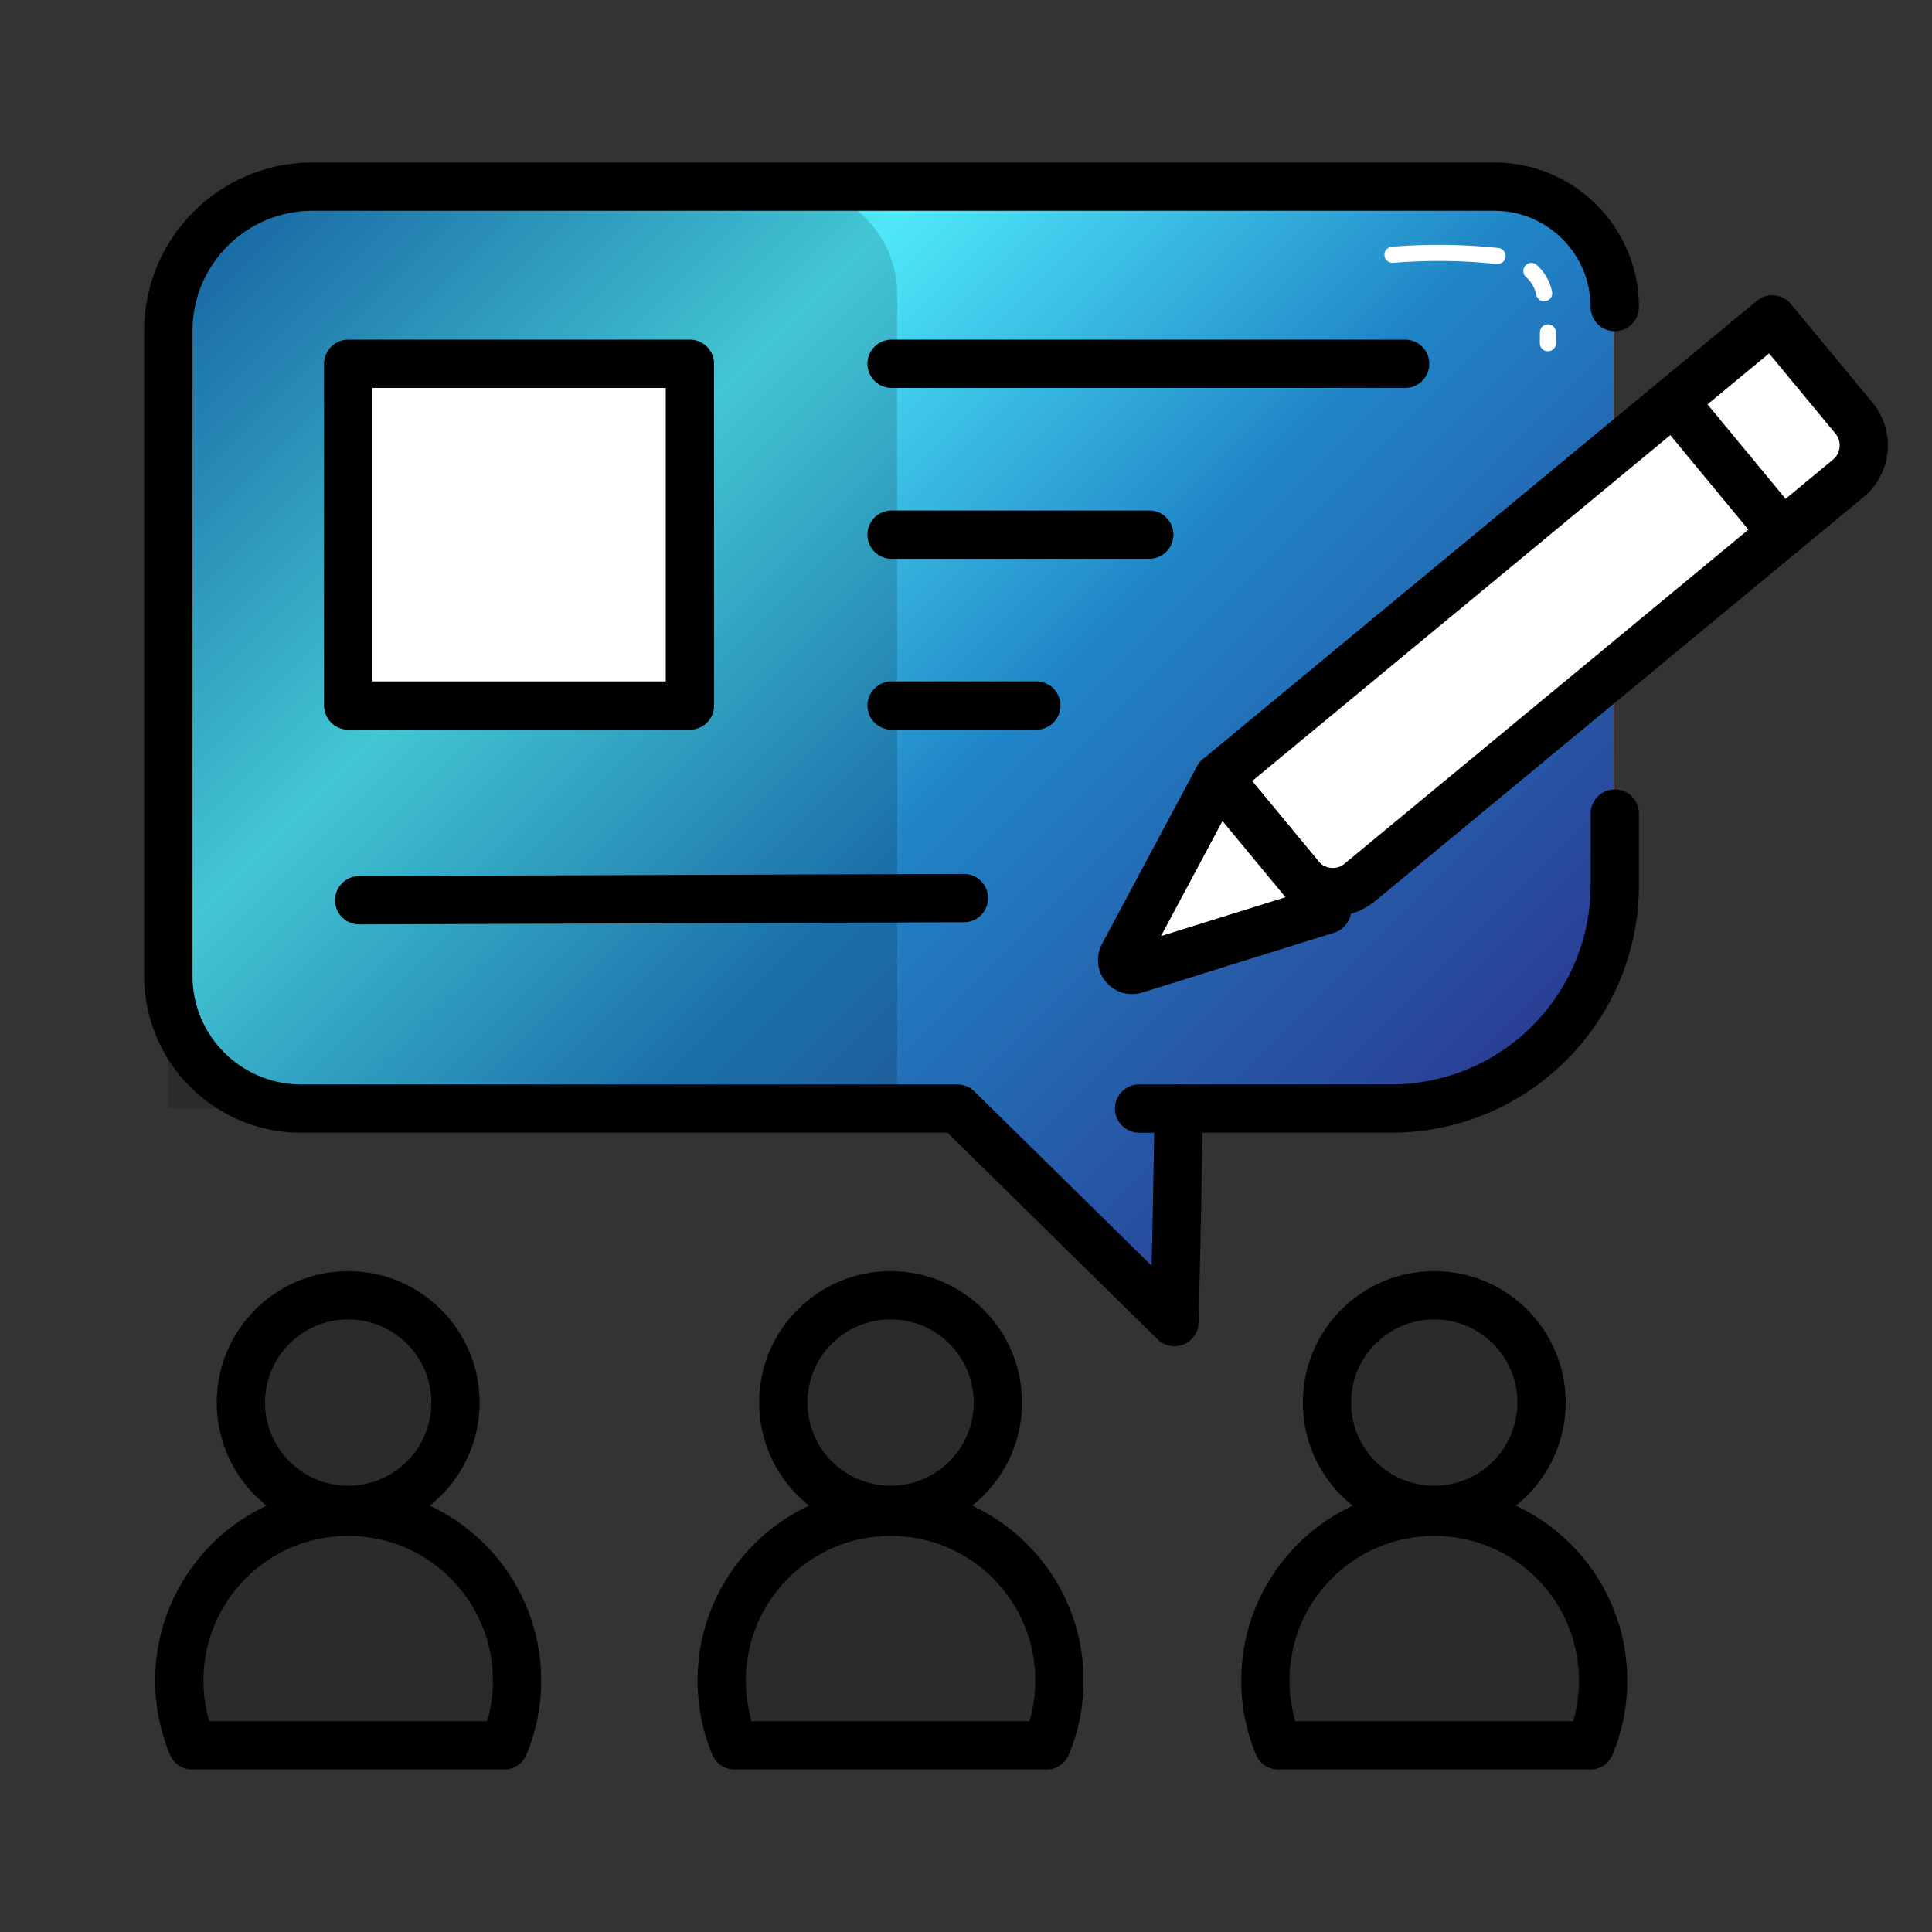 <?xml version="1.0" encoding="UTF-8"?><svg xmlns="http://www.w3.org/2000/svg" xmlns:xlink="http://www.w3.org/1999/xlink" viewBox="0 0 600 600"><rect x="0" y="0" width="600" height="600" fill="#333333" stroke="none"/><defs><linearGradient id="Unbenannter_Verlauf_21" x1="106.38" y1="31.89" x2="440.67" y2="366.19" gradientUnits="userSpaceOnUse"><stop offset="0" stop-color="#974619"/><stop offset=".08" stop-color="#b26f49"/><stop offset=".18" stop-color="#d7a58a"/><stop offset=".26" stop-color="#efc7b2"/><stop offset=".3" stop-color="#f8d5c2"/><stop offset=".34" stop-color="#e9c3b0"/><stop offset=".47" stop-color="#b98a74"/><stop offset=".57" stop-color="#966049"/><stop offset=".66" stop-color="#81462e"/><stop offset=".71" stop-color="#793d25"/><stop offset="1" stop-color="#6d3119"/></linearGradient><linearGradient id="Unbenannter_Verlauf_18" x1="106.38" y1="31.89" x2="440.67" y2="366.19" gradientUnits="userSpaceOnUse"><stop offset="0" stop-color="#9a9b9f"/><stop offset=".31" stop-color="#fefefe"/><stop offset=".38" stop-color="#e0e0e1"/><stop offset=".47" stop-color="#c1c1c3"/><stop offset=".54" stop-color="#adaeb0"/><stop offset=".6" stop-color="#a7a8aa"/><stop offset=".72" stop-color="#abacae"/><stop offset=".86" stop-color="#b8b9bb"/><stop offset="1" stop-color="#cdced0"/></linearGradient><linearGradient id="Neues_Verlaufsfeld_1" x1="106.38" y1="31.89" x2="440.67" y2="366.19" gradientUnits="userSpaceOnUse"><stop offset="0" stop-color="#a36d0a"/><stop offset=".31" stop-color="#f8fb9f"/><stop offset=".6" stop-color="#cf9618"/><stop offset="1" stop-color="#a16705"/></linearGradient><linearGradient id="Unbenannter_Verlauf_24" x1="106.38" y1="31.89" x2="440.67" y2="366.19" gradientUnits="userSpaceOnUse"><stop offset="0" stop-color="#1d7abf"/><stop offset=".31" stop-color="#4ee9f9"/><stop offset=".6" stop-color="#2085c7"/><stop offset="1" stop-color="#2a3b92"/></linearGradient></defs><g id="lvl-1"><path d="m365.67,346.36c0,17.8-1.23,66.32-1.23,66.32l-67.41-66.32H93.18c-22.75,0-41.2-18.44-41.2-41.2V104.84c0-24.73,20.05-44.78,44.78-44.78h367.02c20.66,0,37.4,16.74,37.4,37.4v179.46c0,38.35-31.09,69.45-69.45,69.45h-66.07Z" style="fill:url(#Unbenannter_Verlauf_21);"/></g><g id="lvl-2"><path d="m365.67,346.36c0,17.8-1.23,66.32-1.23,66.32l-67.41-66.32H93.18c-22.75,0-41.2-18.44-41.2-41.2V104.84c0-24.73,20.05-44.78,44.78-44.78h367.02c20.66,0,37.4,16.74,37.4,37.4v179.46c0,38.35-31.09,69.45-69.45,69.45h-66.07Z" style="fill:url(#Unbenannter_Verlauf_18);"/></g><g id="lvl-3"><path d="m365.67,346.36c0,17.8-1.23,66.32-1.23,66.32l-67.41-66.32H93.18c-22.75,0-41.2-18.44-41.2-41.2V104.84c0-24.73,20.05-44.78,44.78-44.78h367.02c20.66,0,37.4,16.74,37.4,37.4v179.46c0,38.35-31.09,69.45-69.45,69.45h-66.07Z" style="fill:url(#Neues_Verlaufsfeld_1);"/></g><g id="lvl-max"><path d="m365.67,346.36c0,17.8-1.23,66.32-1.23,66.32l-67.41-66.32H93.18c-22.75,0-41.2-18.44-41.2-41.2V104.84c0-24.73,20.05-44.78,44.78-44.78h367.02c20.66,0,37.4,16.74,37.4,37.4v179.46c0,38.35-31.09,69.45-69.45,69.45h-66.07Z" style="fill:url(#Unbenannter_Verlauf_24);"/></g><g id="icons"><g><g><circle cx="108.13" cy="435.58" r="33.32" style="fill:none; stroke:#000; stroke-miterlimit:10; stroke-width:15px;"/><path d="m108.13,469.48c-28.97,0-52.45,23.48-52.45,52.45,0,7.12,1.43,13.91,4,20.11h96.9c2.57-6.19,4-12.98,4-20.11,0-28.97-23.48-52.45-52.45-52.45Z" style="fill:none; stroke:#000; stroke-linecap:round; stroke-linejoin:round; stroke-width:15px;"/></g><path d="m501.49,252.66v22.16c0,38.35-31.09,69.45-69.45,69.45h-78.28" style="fill:none; stroke:#000; stroke-linecap:round; stroke-linejoin:round; stroke-width:15px;"/><path d="m295.52,344.27H93.48c-22.75,0-41.2-18.44-41.2-41.2V102.74c0-24.73,20.05-44.78,44.78-44.78h367.02c20.66,0,37.4,16.74,37.4,37.4" style="fill:none; stroke:#000; stroke-linecap:round; stroke-linejoin:round; stroke-width:15px;"/><path d="m85.66,57.96h159.59c18.42,0,33.37,14.95,33.37,33.37v252.93H52.29V91.33c0-18.42,14.95-33.37,33.37-33.37Z" style="opacity:.15;"/><rect x="108.13" y="112.98" width="106.13" height="106.13" style="fill:#fff; stroke:#000; stroke-linecap:round; stroke-linejoin:round; stroke-width:15px;"/><line x1="276.89" y1="112.98" x2="436.38" y2="112.98" style="fill:none; stroke:#000; stroke-linecap:round; stroke-linejoin:round; stroke-width:15px;"/><line x1="276.89" y1="166.04" x2="356.92" y2="166.04" style="fill:none; stroke:#000; stroke-linecap:round; stroke-linejoin:round; stroke-width:15px;"/><line x1="111.54" y1="279.58" x2="299.36" y2="278.91" style="fill:none; stroke:#000; stroke-linecap:round; stroke-linejoin:round; stroke-width:15px;"/><line x1="276.89" y1="219.11" x2="321.84" y2="219.11" style="fill:none; stroke:#000; stroke-linecap:round; stroke-linejoin:round; stroke-width:15px;"/><path d="m297.33,344.27l67.41,66.32s1.23-48.51,1.23-66.32" style="fill:none; stroke:#000; stroke-linecap:round; stroke-linejoin:round; stroke-width:15px;"/><g><path d="m369.59,164.32h223.37v39.85c0,7.29-5.92,13.22-13.22,13.22h-196.93c-7.29,0-13.22-5.92-13.22-13.22v-39.85h0Z" transform="translate(-11.22 350.55) rotate(-39.6)" style="fill:#fff; stroke:#000; stroke-linecap:round; stroke-linejoin:round; stroke-width:15px;"/><path d="m352.46,301.1l59.67-18.62-33.82-40.89-29.47,55.12c-1.3,2.42,1,5.2,3.62,4.38Z" style="fill:#fff; stroke:#000; stroke-linecap:round; stroke-linejoin:round; stroke-width:15px;"/><line x1="524.74" y1="130.65" x2="553.56" y2="165.5" style="fill:none; stroke:#000; stroke-linecap:round; stroke-linejoin:round; stroke-width:15px;"/></g><g><circle cx="445.42" cy="435.58" r="33.32" style="fill:none; stroke:#000; stroke-miterlimit:10; stroke-width:15px;"/><path d="m445.42,469.48c-28.97,0-52.45,23.48-52.45,52.45,0,7.12,1.43,13.91,4,20.11h96.9c2.57-6.19,4-12.98,4-20.11,0-28.97-23.48-52.45-52.45-52.45Z" style="fill:none; stroke:#000; stroke-linecap:round; stroke-linejoin:round; stroke-width:15px;"/></g><g><circle cx="276.58" cy="435.58" r="33.32" style="fill:none; stroke:#000; stroke-miterlimit:10; stroke-width:15px;"/><path d="m276.58,469.48c-28.97,0-52.45,23.48-52.45,52.45,0,7.12,1.43,13.91,4,20.11h96.9c2.57-6.19,4-12.98,4-20.11,0-28.97-23.48-52.45-52.45-52.45Z" style="fill:none; stroke:#000; stroke-linecap:round; stroke-linejoin:round; stroke-width:15px;"/></g><g style="opacity:.15;"><circle cx="108.13" cy="435.58" r="33.32"/><path d="m108.13,469.48c-28.97,0-52.45,23.48-52.45,52.45,0,7.12,1.43,13.91,4,20.11h96.9c2.57-6.19,4-12.98,4-20.11,0-28.97-23.48-52.45-52.45-52.45Z"/></g><g style="opacity:.15;"><circle cx="445.42" cy="435.58" r="33.32"/><path d="m445.42,469.48c-28.97,0-52.45,23.48-52.45,52.45,0,7.12,1.43,13.91,4,20.11h96.9c2.57-6.19,4-12.98,4-20.11,0-28.97-23.48-52.45-52.45-52.45Z"/></g><g style="opacity:.15;"><circle cx="276.58" cy="435.58" r="33.32"/><path d="m276.58,469.48c-28.97,0-52.45,23.48-52.45,52.45,0,7.12,1.43,13.91,4,20.11h96.9c2.57-6.19,4-12.98,4-20.11,0-28.97-23.48-52.45-52.45-52.45Z"/></g></g></g><g id="highlights"><path d="m432.45,79.12c10.86-.89,21.8-.76,32.63.37" style="fill:none; stroke:#fff; stroke-linecap:round; stroke-linejoin:round; stroke-width:5px;"/><path d="m475.58,84.15c2.02,1.8,3.44,4.26,3.98,6.91" style="fill:none; stroke:#fff; stroke-linecap:round; stroke-linejoin:round; stroke-width:5px;"/><path d="m480.72,106.61v-3.39" style="fill:none; stroke:#fff; stroke-linecap:round; stroke-linejoin:round; stroke-width:5px;"/></g></svg>